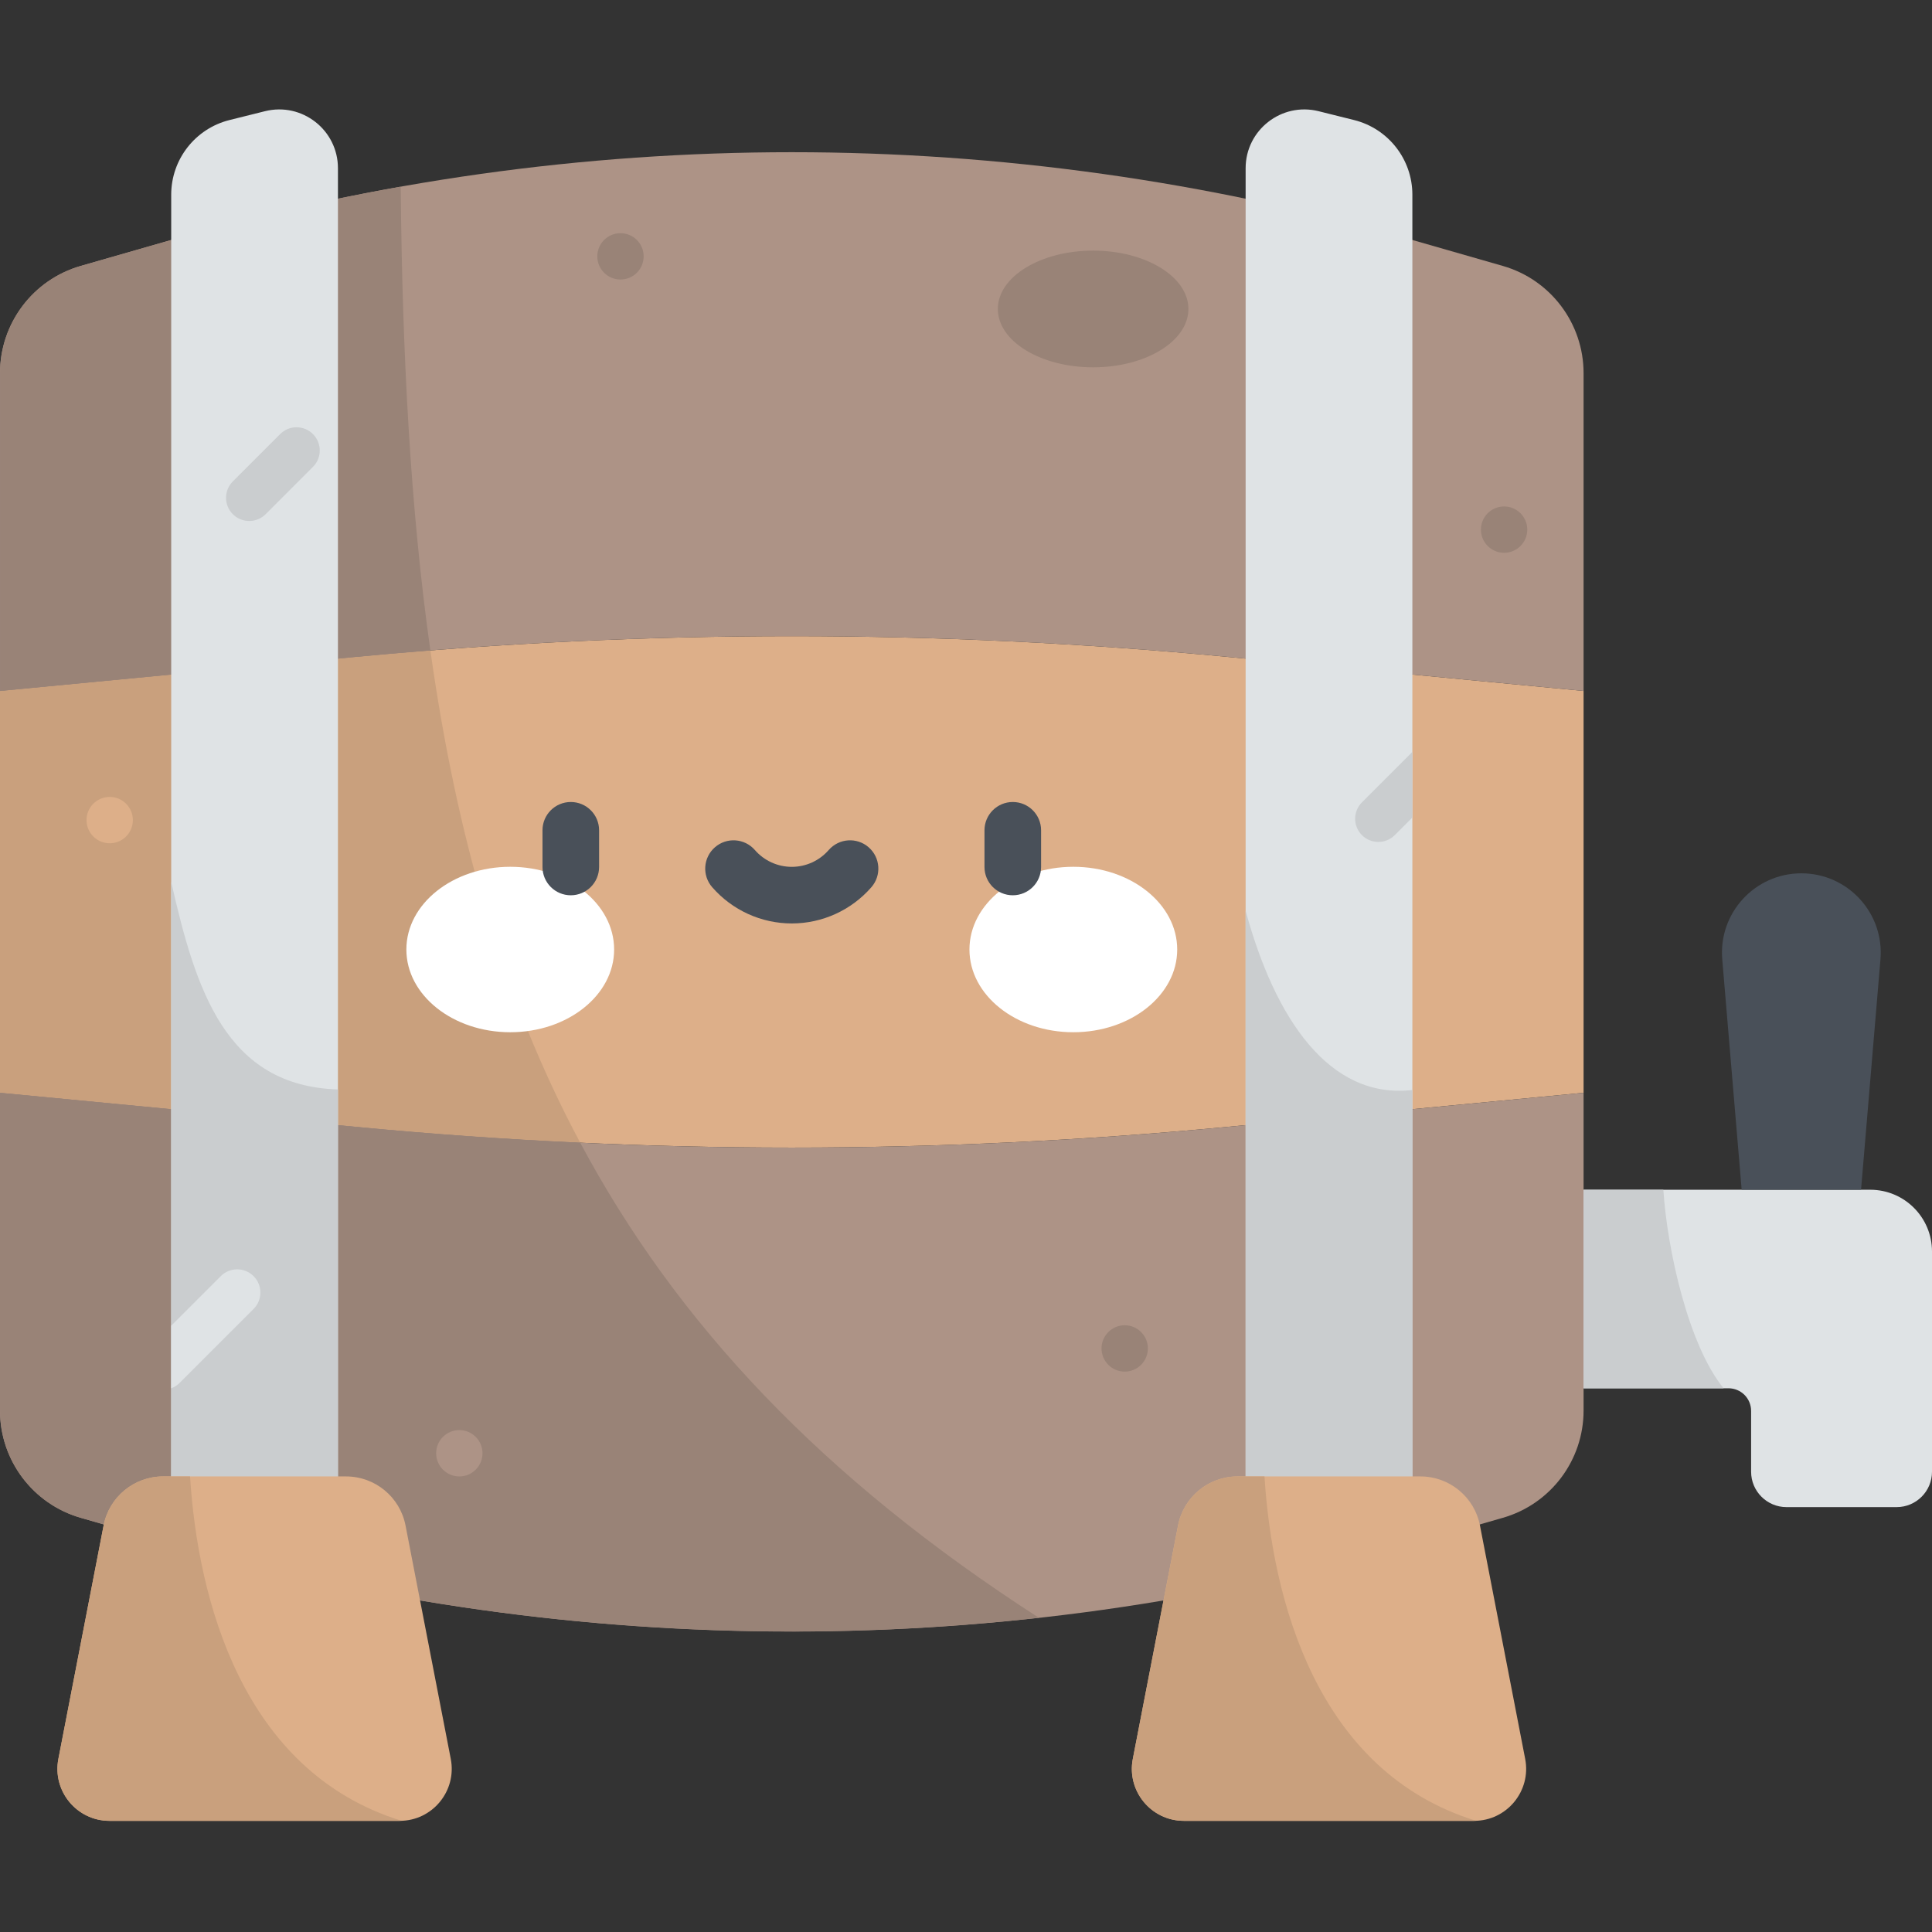 <svg height="512pt" viewBox="0 -29 512 512" width="512pt" xmlns="http://www.w3.org/2000/svg"><rect x="0" y="-29" width="512" height="512" fill="#333333" stroke="none"/><path d="m419.664 154.109v106.492l-93.988 8.992c-77.055 7.375-154.633 7.375-231.688 0l-93.988-8.992v-106.492l93.988-8.992c77.055-7.375 154.633-7.375 231.688 0zm0 0" fill="#ddaf89"/><path d="m114.055 143.387c-6.691.527-13.383 1.09-20.066 1.73l-93.988 8.992v106.492l93.988 8.992c19.895 1.906 39.824 3.309 59.77 4.227-20.57-38.488-32.801-81.461-39.703-130.434zm0 0" fill="#c9a07d"/><path d="m419.664 260.602v84.219c0 13.188-8.73 24.777-21.406 28.418l-24.797 7.117c-106.926 30.695-220.332 30.695-327.258 0l-24.797-7.117c-12.672-3.641-21.406-15.23-21.406-28.418v-84.219l93.988 8.992c77.055 7.375 154.633 7.375 231.688 0zm0 0" fill="#ad9386"/><path d="m275.316 399.73c-57.367-36.973-95.941-77.965-121.559-125.906-19.945-.922-39.875-2.324-59.77-4.227l-93.988-8.996v84.219c0 13.188 8.734 24.777 21.406 28.418l24.797 7.117c74.684 21.438 152.523 27.883 229.113 19.375zm0 0" fill="#998377"/><path d="m419.664 69.891v84.219l-93.988-8.992c-77.055-7.375-154.633-7.375-231.688 0l-93.988 8.992v-84.219c0-13.188 8.734-24.777 21.406-28.418l24.797-7.117c106.926-30.695 220.332-30.695 327.258 0l24.797 7.117c12.676 3.641 21.406 15.23 21.406 28.418zm0 0" fill="#ad9386"/><path d="m106.188 20.469c-20.164 3.578-40.184 8.203-59.984 13.887l-24.797 7.117c-12.672 3.641-21.406 15.23-21.406 28.418v84.219l93.988-8.992c6.684-.641 13.371-1.203 20.062-1.734-5.254-37.273-7.434-78.02-7.863-122.914zm0 0" fill="#998377"/><path d="m330.105 15.586v383.543c0 10.129 9.52 17.566 19.352 15.113l9.383-2.34c9.078-2.266 15.453-10.426 15.453-19.785v-369.52c0-9.359-6.371-17.52-15.453-19.785l-9.383-2.34c-9.832-2.457-19.352 4.98-19.352 15.113zm0 0" fill="#dfe3e5"/><path d="m374.293 259.863v132.254c0 9.359-6.371 17.516-15.453 19.785l-9.383 2.34c-9.832 2.453-19.352-4.984-19.352-15.117v-186.762c7.742 28.496 22.094 50.027 44.188 47.5zm0 0" fill="#cacdcf"/><path d="m89.559 15.586v383.543c0 10.129-9.52 17.566-19.348 15.113l-9.383-2.34c-9.082-2.266-15.457-10.426-15.457-19.785v-369.52c0-9.359 6.375-17.52 15.457-19.785l9.383-2.34c9.828-2.457 19.348 4.98 19.348 15.113zm0 0" fill="#dfe3e5"/><path d="m311.973 222.629c0-12.109-12.324-21.922-27.531-21.922-15.203 0-27.527 9.812-27.527 21.922s12.324 21.926 27.527 21.926c15.207 0 27.531-9.816 27.531-21.926zm0 0" fill="#fff"/><path d="m162.75 222.629c0-12.109-12.324-21.922-27.527-21.922-15.207 0-27.531 9.812-27.531 21.922s12.324 21.926 27.531 21.926c15.203 0 27.527-9.816 27.527-21.926zm0 0" fill="#fff"/><g fill="#495059"><path d="m268.398 208.258c-4.141 0-7.5-3.355-7.5-7.5v-9.719c0-4.145 3.359-7.5 7.5-7.5 4.145 0 7.5 3.355 7.5 7.5v9.719c0 4.145-3.355 7.5-7.5 7.5zm0 0"/><path d="m151.266 208.258c-4.145 0-7.5-3.355-7.5-7.5v-9.719c0-4.145 3.355-7.5 7.5-7.5s7.5 3.355 7.5 7.5v9.719c0 4.145-3.359 7.5-7.5 7.5zm0 0"/><path d="m209.832 215.723c-8.086 0-15.773-3.5-21.094-9.605-2.723-3.121-2.398-7.859.727-10.582 3.121-2.719 7.859-2.395 10.582.727 2.469 2.836 6.035 4.461 9.785 4.461 3.746 0 7.316-1.625 9.785-4.461 2.723-3.121 7.461-3.449 10.582-.727 3.125 2.723 3.449 7.461.727 10.582-5.32 6.105-13.008 9.605-21.094 9.605zm0 0"/></g><path d="m89.559 399.125c0 10.133-9.52 17.57-19.348 15.117l-9.383-2.34c-9.082-2.27-15.457-10.426-15.457-19.785v-187.41c6.531 28.867 14.531 54.074 44.188 55.008zm0 0" fill="#cacdcf"/><path d="m314.941 52.879c0-8.543-11.305-15.465-25.25-15.465-13.945 0-25.254 6.922-25.254 15.465 0 8.543 11.309 15.465 25.254 15.465 13.945 0 25.25-6.922 25.25-15.465zm0 0" fill="#998377"/><path d="m359.129 187.977c0-1.574.598-3.148 1.801-4.348l13.363-13.363v17.387l-4.672 4.672c-2.398 2.398-6.293 2.398-8.691 0-1.203-1.203-1.801-2.777-1.801-4.348zm0 0" fill="#cacdcf"/><path d="m45.371 322.328 13.137-13.137c2.402-2.402 6.293-2.402 8.695 0s2.402 6.293 0 8.695l-19.609 19.605c-.648.652-1.41 1.121-2.223 1.418zm0 0" fill="#dfe3e5"/><path d="m59.902 102.922c0 1.574.602 3.148 1.801 4.348 2.402 2.398 6.293 2.398 8.695 0l12.539-12.543c2.402-2.398 2.402-6.289 0-8.691s-6.293-2.402-8.695 0l-12.539 12.543c-1.199 1.199-1.801 2.77-1.801 4.344zm0 0" fill="#cacdcf"/><path d="m304.199 328.348c0 3.395-2.75 6.145-6.141 6.145s-6.141-2.75-6.141-6.145c0-3.391 2.75-6.141 6.141-6.141s6.141 2.75 6.141 6.141zm0 0" fill="#998377"/><path d="m127.867 356.129c0 3.395-2.75 6.141-6.141 6.141-3.391 0-6.141-2.746-6.141-6.141 0-3.391 2.75-6.141 6.141-6.141 3.391 0 6.141 2.75 6.141 6.141zm0 0" fill="#ad9386"/><path d="m170.574 38.938c0 3.391-2.746 6.141-6.141 6.141-3.391 0-6.141-2.75-6.141-6.141s2.75-6.141 6.141-6.141c3.395 0 6.141 2.75 6.141 6.141zm0 0" fill="#998377"/><path d="m404.742 111.355c0 3.391-2.75 6.141-6.141 6.141-3.391 0-6.141-2.75-6.141-6.141s2.75-6.141 6.141-6.141c3.391 0 6.141 2.75 6.141 6.141zm0 0" fill="#998377"/><path d="m35.211 188.336c0 3.391-2.75 6.141-6.141 6.141-3.391 0-6.141-2.75-6.141-6.141 0-3.395 2.75-6.141 6.141-6.141 3.391 0 6.141 2.746 6.141 6.141zm0 0" fill="#ddaf89"/><path d="m419.664 286.297v52.613h38.41c3.309 0 5.988 2.68 5.988 5.988v16.121c0 5.184 4.203 9.383 9.383 9.383h29.172c5.184 0 9.383-4.199 9.383-9.383v-58.367c0-9.031-7.324-16.355-16.355-16.355zm0 0" fill="#dfe3e5"/><path d="m419.664 338.91h37.109c-9.309-11.398-14.922-36.625-15.969-52.613h-21.141zm0 0" fill="#cacdcf"/><path d="m477.375 202.438c-12.312 0-21.996 10.531-20.961 22.801l5.145 61.059h31.637l5.145-61.059c1.031-12.27-8.648-22.801-20.965-22.801zm0 0" fill="#495059"/><path d="m105.922 453.543h-76.91c-8.668 0-15.188-7.906-13.539-16.414l11.984-61.852c1.465-7.551 8.078-13.008 15.77-13.008h48.477c7.695 0 14.309 5.457 15.77 13.008l11.988 61.852c1.648 8.508-4.871 16.414-13.539 16.414zm0 0" fill="#ddaf89"/><path d="m390.652 453.543h-76.91c-8.668 0-15.184-7.906-13.535-16.414l11.984-61.852c1.461-7.551 8.074-13.008 15.77-13.008h48.477c7.695 0 14.305 5.457 15.77 13.008l11.984 61.852c1.648 8.508-4.871 16.414-13.539 16.414zm0 0" fill="#ddaf89"/><path d="m106.391 453.516c-42.266-13.039-53.973-58.762-56.023-91.246h-7.141c-7.691 0-14.305 5.457-15.77 13.008l-11.984 61.852c-1.648 8.508 4.871 16.414 13.539 16.414h76.91c.156 0 .312-.023.469-.027zm0 0" fill="#c9a07d"/><path d="m391.125 453.516c-42.266-13.039-53.973-58.762-56.023-91.246h-7.141c-7.695 0-14.309 5.457-15.77 13.008l-11.984 61.852c-1.648 8.508 4.867 16.414 13.535 16.414h76.91c.16 0 .312-.023.473-.027zm0 0" fill="#c9a07d"/></svg>